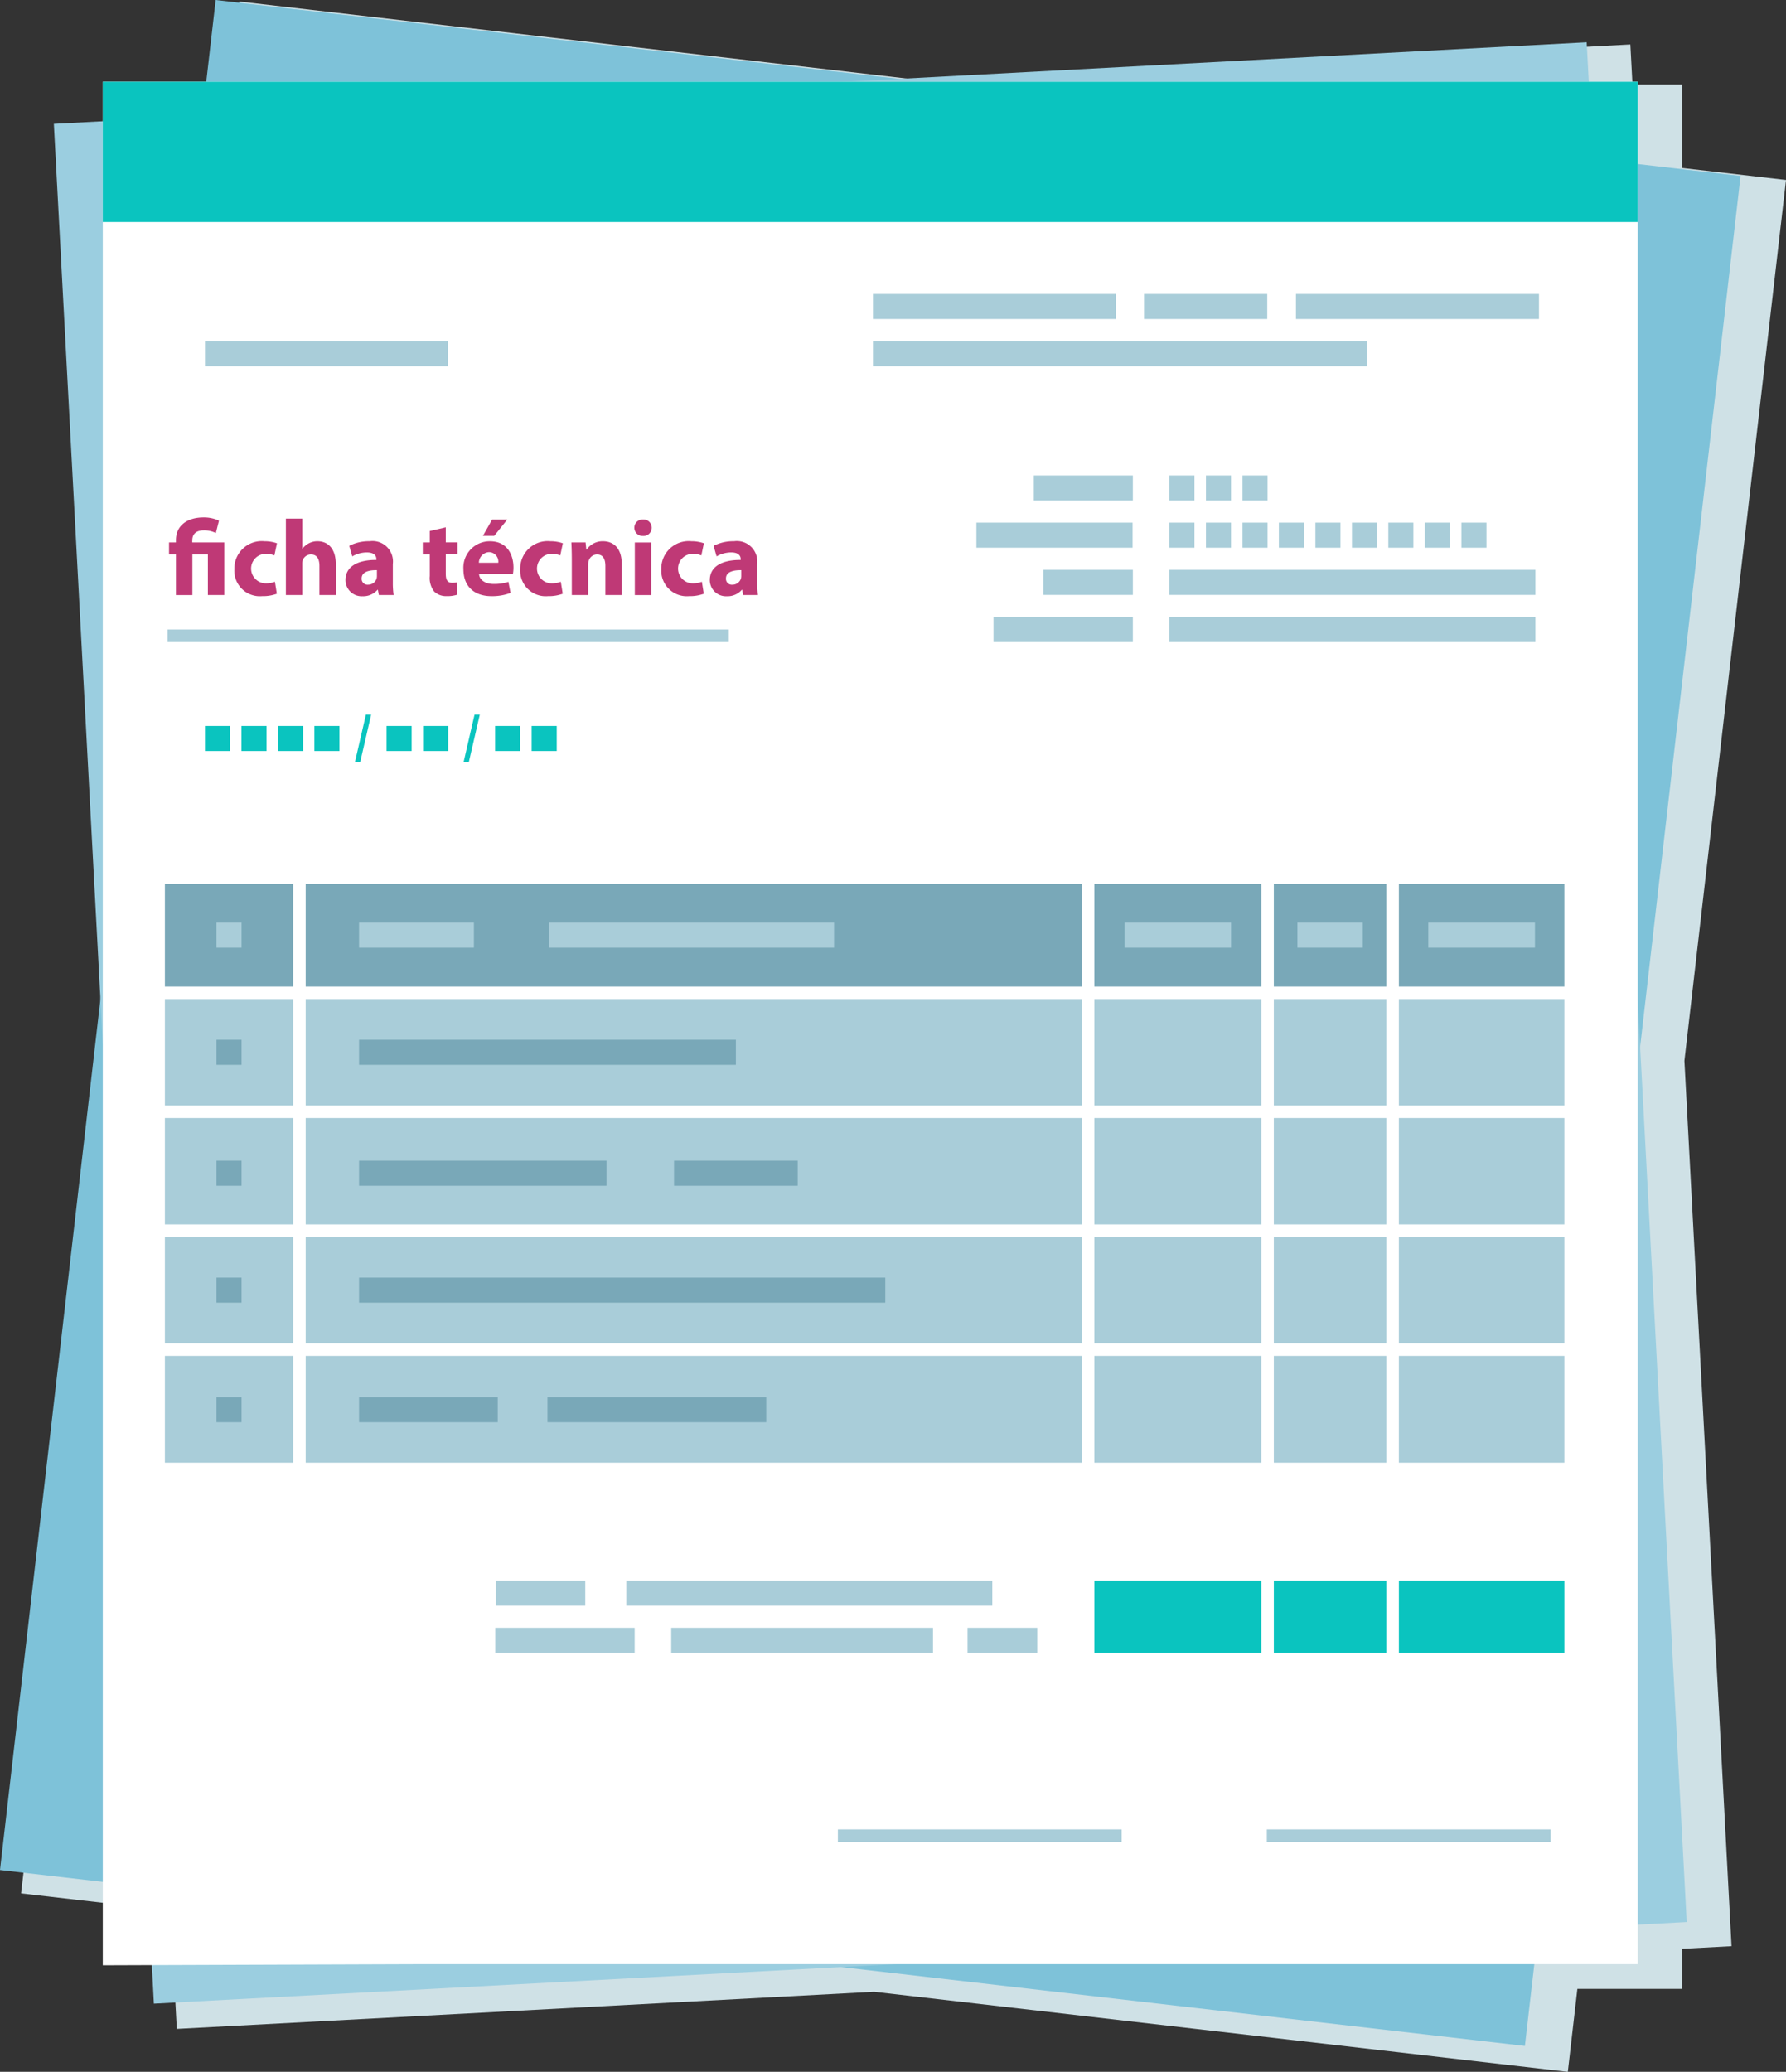 <svg xmlns="http://www.w3.org/2000/svg" width="225.598" height="261.667" viewBox="0 0 225.598 261.667">
  <rect x="0" y="0" width="225.598" height="261.667" fill="#333333" stroke="none"/>
  <g id="Grupo_69112" data-name="Grupo 69112" transform="translate(-114.114 -84.394)">
    <path id="Trazado_115314" data-name="Trazado 115314" d="M226.256,336.082l-88.081,4.688-.8-14.94-18.867-2.175,12.831-111.243L125.391,100.59l6.253-.333V95.193h13.219l1.208-10.475L233.7,94.825l88.081-4.688.269,5.056h6.261v10.545l13.132,1.514L328.61,218.5l5.952,111.822-6.253.333v5.064H315.09l-1.208,10.475Z" transform="translate(-1.729 -0.127)" fill="#cfe1e6" style="mix-blend-mode: multiply;isolation: isolate"/>
    <rect id="Rectángulo_7073" data-name="Rectángulo 7073" width="193.896" height="237.75" transform="translate(141.356 84.394) rotate(6.58)" fill="#7ec2d9"/>
    <rect id="Rectángulo_7074" data-name="Rectángulo 7074" width="193.895" height="237.75" transform="translate(120.915 100.04) rotate(-3.047)" fill="#9bcee0"/>
    <g id="Grupo_69111" data-name="Grupo 69111" transform="translate(127.094 94.72)">
      <path id="Trazado_115315" data-name="Trazado 115315" d="M329.4,101.41V339.16H174.827l-39.319.138V101.41Z" transform="translate(-135.506 -101.41)" fill="#fff"/>
      <rect id="Rectángulo_7075" data-name="Rectángulo 7075" width="193.895" height="17.715" fill="#0ac4bf"/>
      <rect id="Rectángulo_7076" data-name="Rectángulo 7076" width="35.851" height="1.583" transform="translate(147.041 220.731)" fill="#a9cdd9"/>
      <rect id="Rectángulo_7077" data-name="Rectángulo 7077" width="35.851" height="1.583" transform="translate(92.856 220.731)" fill="#a9cdd9"/>
      <g id="Grupo_69101" data-name="Grupo 69101" transform="translate(7.848 101.289)">
        <rect id="Rectángulo_7078" data-name="Rectángulo 7078" width="21.089" height="13.439" transform="translate(117.403 29.592)" fill="#a9cdd9"/>
        <rect id="Rectángulo_7079" data-name="Rectángulo 7079" width="21.089" height="13.439" transform="translate(117.403 44.614)" fill="#a9cdd9"/>
        <rect id="Rectángulo_7080" data-name="Rectángulo 7080" width="16.2" height="13.439" transform="translate(0 44.614)" fill="#a9cdd9"/>
        <rect id="Rectángulo_7081" data-name="Rectángulo 7081" width="16.2" height="13.439" transform="translate(0 29.592)" fill="#a9cdd9"/>
        <rect id="Rectángulo_7082" data-name="Rectángulo 7082" width="16.2" height="13.439" transform="translate(0 14.57)" fill="#a9cdd9"/>
        <rect id="Rectángulo_7083" data-name="Rectángulo 7083" width="21.089" height="13.439" transform="translate(117.403 14.57)" fill="#a9cdd9"/>
        <rect id="Rectángulo_7084" data-name="Rectángulo 7084" width="14.215" height="13.439" transform="translate(140.075 29.592)" fill="#a9cdd9"/>
        <rect id="Rectángulo_7085" data-name="Rectángulo 7085" width="21.089" height="13.49" transform="translate(117.403 59.636)" fill="#a9cdd9"/>
        <rect id="Rectángulo_7086" data-name="Rectángulo 7086" width="98.037" height="13.49" transform="translate(17.783 59.636)" fill="#a9cdd9"/>
        <rect id="Rectángulo_7087" data-name="Rectángulo 7087" width="14.215" height="13.439" transform="translate(140.075 44.614)" fill="#a9cdd9"/>
        <rect id="Rectángulo_7088" data-name="Rectángulo 7088" width="16.2" height="13.49" transform="translate(0 59.636)" fill="#a9cdd9"/>
        <rect id="Rectángulo_7089" data-name="Rectángulo 7089" width="98.037" height="13.439" transform="translate(17.783 14.57)" fill="#a9cdd9"/>
        <rect id="Rectángulo_7090" data-name="Rectángulo 7090" width="98.037" height="13.439" transform="translate(17.783 29.592)" fill="#a9cdd9"/>
        <rect id="Rectángulo_7091" data-name="Rectángulo 7091" width="14.215" height="13.439" transform="translate(140.075 14.57)" fill="#a9cdd9"/>
        <rect id="Rectángulo_7092" data-name="Rectángulo 7092" width="14.215" height="13.49" transform="translate(140.075 59.636)" fill="#a9cdd9"/>
        <rect id="Rectángulo_7093" data-name="Rectángulo 7093" width="98.037" height="13.439" transform="translate(17.783 44.614)" fill="#a9cdd9"/>
        <rect id="Rectángulo_7094" data-name="Rectángulo 7094" width="20.902" height="13.49" transform="translate(155.872 59.636)" fill="#a9cdd9"/>
        <rect id="Rectángulo_7095" data-name="Rectángulo 7095" width="20.902" height="13.439" transform="translate(155.872 29.592)" fill="#a9cdd9"/>
        <rect id="Rectángulo_7096" data-name="Rectángulo 7096" width="20.902" height="13.439" transform="translate(155.872 44.614)" fill="#a9cdd9"/>
        <rect id="Rectángulo_7097" data-name="Rectángulo 7097" width="20.902" height="13.439" transform="translate(155.872 14.57)" fill="#a9cdd9"/>
        <rect id="Rectángulo_7098" data-name="Rectángulo 7098" width="98.037" height="12.988" transform="translate(17.783)" fill="#79a8b8"/>
        <rect id="Rectángulo_7099" data-name="Rectángulo 7099" width="20.902" height="12.988" transform="translate(155.872)" fill="#79a8b8"/>
        <rect id="Rectángulo_7100" data-name="Rectángulo 7100" width="16.2" height="12.988" fill="#79a8b8"/>
        <rect id="Rectángulo_7101" data-name="Rectángulo 7101" width="14.215" height="12.988" transform="translate(140.075)" fill="#79a8b8"/>
        <rect id="Rectángulo_7102" data-name="Rectángulo 7102" width="21.089" height="12.988" transform="translate(117.403)" fill="#79a8b8"/>
      </g>
      <g id="Grupo_69102" data-name="Grupo 69102" transform="translate(125.252 189.307)">
        <rect id="Rectángulo_7103" data-name="Rectángulo 7103" width="20.902" height="9.125" transform="translate(38.469)" fill="#0ac4bf"/>
        <rect id="Rectángulo_7104" data-name="Rectángulo 7104" width="14.215" height="9.125" transform="translate(22.672)" fill="#0ac4bf"/>
        <rect id="Rectángulo_7105" data-name="Rectángulo 7105" width="21.089" height="9.125" fill="#0ac4bf"/>
      </g>
      <g id="Grupo_69105" data-name="Grupo 69105" transform="translate(8.181 26.799)">
        <rect id="Rectángulo_7106" data-name="Rectángulo 7106" width="30.696" height="3.166" transform="translate(4.726 5.959)" fill="#a9cdd9"/>
        <rect id="Rectángulo_7107" data-name="Rectángulo 7107" width="30.696" height="3.166" transform="translate(89.102)" fill="#a9cdd9"/>
        <rect id="Rectángulo_7108" data-name="Rectángulo 7108" width="30.696" height="3.166" transform="translate(142.541)" fill="#a9cdd9"/>
        <rect id="Rectángulo_7109" data-name="Rectángulo 7109" width="15.564" height="3.166" transform="translate(123.347)" fill="#a9cdd9"/>
        <rect id="Rectángulo_7110" data-name="Rectángulo 7110" width="62.441" height="3.166" transform="translate(89.102 5.959)" fill="#a9cdd9"/>
        <rect id="Rectángulo_7111" data-name="Rectángulo 7111" width="12.505" height="3.166" transform="translate(109.43 22.924)" fill="#a9cdd9"/>
        <rect id="Rectángulo_7112" data-name="Rectángulo 7112" width="3.166" height="3.166" transform="translate(126.553 22.924)" fill="#a9cdd9"/>
        <rect id="Rectángulo_7113" data-name="Rectángulo 7113" width="3.166" height="3.166" transform="translate(131.169 22.924)" fill="#a9cdd9"/>
        <rect id="Rectángulo_7114" data-name="Rectángulo 7114" width="3.166" height="3.166" transform="translate(135.785 22.924)" fill="#a9cdd9"/>
        <rect id="Rectángulo_7115" data-name="Rectángulo 7115" width="3.166" height="3.166" transform="translate(126.553 28.884)" fill="#a9cdd9"/>
        <rect id="Rectángulo_7116" data-name="Rectángulo 7116" width="3.166" height="3.166" transform="translate(131.169 28.884)" fill="#a9cdd9"/>
        <rect id="Rectángulo_7117" data-name="Rectángulo 7117" width="3.166" height="3.166" transform="translate(135.785 28.884)" fill="#a9cdd9"/>
        <rect id="Rectángulo_7118" data-name="Rectángulo 7118" width="3.166" height="3.166" transform="translate(140.379 28.884)" fill="#a9cdd9"/>
        <rect id="Rectángulo_7119" data-name="Rectángulo 7119" width="3.166" height="3.166" transform="translate(144.995 28.884)" fill="#a9cdd9"/>
        <rect id="Rectángulo_7120" data-name="Rectángulo 7120" width="3.166" height="3.166" transform="translate(149.611 28.884)" fill="#a9cdd9"/>
        <rect id="Rectángulo_7121" data-name="Rectángulo 7121" width="3.166" height="3.166" transform="translate(154.205 28.884)" fill="#a9cdd9"/>
        <rect id="Rectángulo_7122" data-name="Rectángulo 7122" width="3.166" height="3.166" transform="translate(158.821 28.884)" fill="#a9cdd9"/>
        <rect id="Rectángulo_7123" data-name="Rectángulo 7123" width="3.166" height="3.166" transform="translate(163.437 28.884)" fill="#a9cdd9"/>
        <rect id="Rectángulo_7124" data-name="Rectángulo 7124" width="19.73" height="3.166" transform="translate(102.173 28.884)" fill="#a9cdd9"/>
        <rect id="Rectángulo_7125" data-name="Rectángulo 7125" width="46.232" height="3.166" transform="translate(126.553 34.843)" fill="#a9cdd9"/>
        <rect id="Rectángulo_7126" data-name="Rectángulo 7126" width="11.312" height="3.166" transform="translate(110.624 34.843)" fill="#a9cdd9"/>
        <rect id="Rectángulo_7127" data-name="Rectángulo 7127" width="46.232" height="3.166" transform="translate(126.553 40.802)" fill="#a9cdd9"/>
        <rect id="Rectángulo_7128" data-name="Rectángulo 7128" width="17.603" height="3.166" transform="translate(104.332 40.802)" fill="#a9cdd9"/>
        <g id="Grupo_69103" data-name="Grupo 69103" transform="translate(41.403 162.508)">
          <rect id="Rectángulo_7129" data-name="Rectángulo 7129" width="46.232" height="3.166" transform="translate(16.545)" fill="#a9cdd9"/>
          <rect id="Rectángulo_7130" data-name="Rectángulo 7130" width="11.312" height="3.166" transform="translate(0.052)" fill="#a9cdd9"/>
          <rect id="Rectángulo_7131" data-name="Rectángulo 7131" width="33.066" height="3.166" transform="translate(22.221 5.959)" fill="#a9cdd9"/>
          <rect id="Rectángulo_7132" data-name="Rectángulo 7132" width="17.603" height="3.166" transform="translate(0 5.959)" fill="#a9cdd9"/>
          <rect id="Rectángulo_7133" data-name="Rectángulo 7133" width="8.802" height="3.166" transform="translate(59.651 5.959)" fill="#a9cdd9"/>
        </g>
        <rect id="Rectángulo_7134" data-name="Rectángulo 7134" width="70.903" height="1.583" transform="translate(0 42.385)" fill="#a9cdd9"/>
        <g id="Grupo_69104" data-name="Grupo 69104" transform="translate(0.19 28.229)">
          <path id="Trazado_115316" data-name="Trazado 115316" d="M150.169,201.895V196.77h-.87v-1.523h.87v-.285c0-1.835,1.427-2.868,3.479-2.868a4.457,4.457,0,0,1,1.958.408l-.394,1.563a3.254,3.254,0,0,0-1.509-.34c-1.087,0-1.468.558-1.468,1.291v.231h4.037v6.647h-2.066V196.77h-1.958v5.125Z" transform="translate(-149.299 -192.094)" fill="#bf3976"/>
          <path id="Trazado_115317" data-name="Trazado 115317" d="M168.264,203.678a5.034,5.034,0,0,1-1.848.3,3.224,3.224,0,0,1-3.52-3.4,3.466,3.466,0,0,1,3.806-3.534,4.807,4.807,0,0,1,1.577.258l-.326,1.536a2.83,2.83,0,0,0-1.155-.2,1.863,1.863,0,0,0,.041,3.724,3.193,3.193,0,0,0,1.182-.2Z" transform="translate(-154.645 -194.041)" fill="#bf3976"/>
          <path id="Trazado_115318" data-name="Trazado 115318" d="M173.623,192.341h2.066v3.792h.027a2.494,2.494,0,0,1,.816-.68,2.323,2.323,0,0,1,1.073-.258c1.319,0,2.324.91,2.324,2.908v3.888h-2.066v-3.657c0-.87-.3-1.468-1.073-1.468a1.1,1.1,0,0,0-1.033.72,1.31,1.31,0,0,0-.069.462v3.942h-2.066Z" transform="translate(-158.863 -192.191)" fill="#bf3976"/>
          <path id="Trazado_115319" data-name="Trazado 115319" d="M190.244,203.841l-.123-.666h-.041a2.394,2.394,0,0,1-1.9.816,2.038,2.038,0,0,1-2.148-2.039c0-1.726,1.55-2.555,3.9-2.542v-.095c0-.354-.19-.857-1.209-.857a3.741,3.741,0,0,0-1.836.5l-.38-1.332a5.486,5.486,0,0,1,2.583-.584,2.585,2.585,0,0,1,2.922,2.868v2.311a10.3,10.3,0,0,0,.1,1.618ZM190,200.7c-1.087-.013-1.93.245-1.93,1.047a.742.742,0,0,0,.815.788,1.129,1.129,0,0,0,1.074-.761,1.476,1.476,0,0,0,.041-.354Z" transform="translate(-163.741 -194.041)" fill="#bf3976"/>
          <path id="Trazado_115320" data-name="Trazado 115320" d="M205.02,194.155v1.9H206.5v1.523H205.02v2.406c0,.8.191,1.169.816,1.169a3.418,3.418,0,0,0,.611-.054l.014,1.563a4.056,4.056,0,0,1-1.346.177,2.147,2.147,0,0,1-1.549-.571A2.753,2.753,0,0,1,203,200.3V197.58h-.884v-1.523H203v-1.441Z" transform="translate(-170.064 -192.904)" fill="#bf3976"/>
          <path id="Trazado_115321" data-name="Trazado 115321" d="M212.549,199.4c.067.857.91,1.265,1.876,1.265a5.841,5.841,0,0,0,1.835-.272l.272,1.4a6.563,6.563,0,0,1-2.406.408c-2.256,0-3.547-1.305-3.547-3.385a3.329,3.329,0,0,1,3.357-3.547c2.148,0,2.964,1.672,2.964,3.316a4.871,4.871,0,0,1-.069.816Zm2.433-1.414a1.2,1.2,0,0,0-1.169-1.345,1.356,1.356,0,0,0-1.278,1.345Zm1.142-5.464-1.658,2.066h-1.427l1.169-2.066Z" transform="translate(-173.393 -192.261)" fill="#bf3976"/>
          <path id="Trazado_115322" data-name="Trazado 115322" d="M227.772,203.678a5.036,5.036,0,0,1-1.848.3,3.224,3.224,0,0,1-3.521-3.4,3.467,3.467,0,0,1,3.806-3.534,4.8,4.8,0,0,1,1.577.258l-.326,1.536a2.83,2.83,0,0,0-1.155-.2,1.863,1.863,0,0,0,.041,3.724,3.194,3.194,0,0,0,1.183-.2Z" transform="translate(-178.042 -194.041)" fill="#bf3976"/>
          <path id="Trazado_115323" data-name="Trazado 115323" d="M233.1,199.315c0-.829-.027-1.536-.054-2.121h1.794l.095.911h.041a2.434,2.434,0,0,1,2.052-1.06c1.359,0,2.379.9,2.379,2.854v3.942h-2.066v-3.684c0-.856-.3-1.441-1.046-1.441a1.1,1.1,0,0,0-1.047.775,1.411,1.411,0,0,0-.082.516v3.833H233.1Z" transform="translate(-182.225 -194.041)" fill="#bf3976"/>
          <path id="Trazado_115324" data-name="Trazado 115324" d="M248.355,193.567a1.037,1.037,0,0,1-1.115,1.033,1.041,1.041,0,1,1,.013-2.08A1.036,1.036,0,0,1,248.355,193.567Zm-2.134,8.5v-6.647h2.066v6.647Z" transform="translate(-187.385 -192.261)" fill="#bf3976"/>
          <path id="Trazado_115325" data-name="Trazado 115325" d="M257.135,203.678a5.034,5.034,0,0,1-1.848.3,3.224,3.224,0,0,1-3.52-3.4,3.466,3.466,0,0,1,3.806-3.534,4.8,4.8,0,0,1,1.577.258l-.326,1.536a2.83,2.83,0,0,0-1.155-.2,1.863,1.863,0,0,0,.041,3.724,3.193,3.193,0,0,0,1.182-.2Z" transform="translate(-189.587 -194.041)" fill="#bf3976"/>
          <path id="Trazado_115326" data-name="Trazado 115326" d="M266.08,203.841l-.123-.666h-.041a2.394,2.394,0,0,1-1.9.816,2.038,2.038,0,0,1-2.148-2.039c0-1.726,1.55-2.555,3.9-2.542v-.095c0-.354-.191-.857-1.209-.857a3.741,3.741,0,0,0-1.836.5l-.38-1.332a5.486,5.486,0,0,1,2.583-.584,2.585,2.585,0,0,1,2.922,2.868v2.311a10.3,10.3,0,0,0,.1,1.618Zm-.245-3.14c-1.087-.013-1.93.245-1.93,1.047a.742.742,0,0,0,.815.788,1.129,1.129,0,0,0,1.074-.761,1.478,1.478,0,0,0,.041-.354Z" transform="translate(-193.558 -194.041)" fill="#bf3976"/>
        </g>
      </g>
      <g id="Grupo_69108" data-name="Grupo 69108" transform="translate(12.907 79.935)">
        <rect id="Rectángulo_7135" data-name="Rectángulo 7135" width="3.166" height="3.166" transform="translate(0 1.428)" fill="#0ac4bf"/>
        <rect id="Rectángulo_7136" data-name="Rectángulo 7136" width="3.166" height="3.166" transform="translate(4.616 1.428)" fill="#0ac4bf"/>
        <rect id="Rectángulo_7137" data-name="Rectángulo 7137" width="3.166" height="3.166" transform="translate(9.232 1.428)" fill="#0ac4bf"/>
        <rect id="Rectángulo_7138" data-name="Rectángulo 7138" width="3.166" height="3.166" transform="translate(13.826 1.428)" fill="#0ac4bf"/>
        <rect id="Rectángulo_7139" data-name="Rectángulo 7139" width="3.166" height="3.166" transform="translate(22.943 1.428)" fill="#0ac4bf"/>
        <rect id="Rectángulo_7140" data-name="Rectángulo 7140" width="3.166" height="3.166" transform="translate(27.559 1.428)" fill="#0ac4bf"/>
        <rect id="Rectángulo_7141" data-name="Rectángulo 7141" width="3.166" height="3.166" transform="translate(36.654 1.428)" fill="#0ac4bf"/>
        <rect id="Rectángulo_7142" data-name="Rectángulo 7142" width="3.166" height="3.166" transform="translate(41.27 1.428)" fill="#0ac4bf"/>
        <g id="Grupo_69106" data-name="Grupo 69106" transform="translate(18.94)">
          <path id="Trazado_115327" data-name="Trazado 115327" d="M189.377,233.138h.664l-1.391,6.021h-.664Z" transform="translate(-187.986 -233.138)" fill="#0ac4bf"/>
        </g>
        <g id="Grupo_69107" data-name="Grupo 69107" transform="translate(32.662)">
          <path id="Trazado_115328" data-name="Trazado 115328" d="M211.99,233.138h.664l-1.391,6.021H210.6Z" transform="translate(-210.599 -233.138)" fill="#0ac4bf"/>
        </g>
      </g>
      <g id="Grupo_69109" data-name="Grupo 69109" transform="translate(32.374 106.2)">
        <rect id="Rectángulo_7143" data-name="Rectángulo 7143" width="14.507" height="3.166" fill="#a9cdd9"/>
        <rect id="Rectángulo_7144" data-name="Rectángulo 7144" width="13.453" height="3.166" transform="translate(96.695)" fill="#a9cdd9"/>
        <rect id="Rectángulo_7145" data-name="Rectángulo 7145" width="8.252" height="3.166" transform="translate(118.53)" fill="#a9cdd9"/>
        <rect id="Rectángulo_7146" data-name="Rectángulo 7146" width="13.473" height="3.166" transform="translate(135.061)" fill="#a9cdd9"/>
        <rect id="Rectángulo_7147" data-name="Rectángulo 7147" width="36.005" height="3.166" transform="translate(23.998)" fill="#a9cdd9"/>
        <rect id="Rectángulo_7148" data-name="Rectángulo 7148" width="47.598" height="3.166" transform="translate(0 14.796)" fill="#79a8b8"/>
        <rect id="Rectángulo_7149" data-name="Rectángulo 7149" width="31.252" height="3.166" transform="translate(0 30.069)" fill="#79a8b8"/>
        <rect id="Rectángulo_7150" data-name="Rectángulo 7150" width="15.626" height="3.166" transform="translate(39.785 30.069)" fill="#79a8b8"/>
        <rect id="Rectángulo_7151" data-name="Rectángulo 7151" width="27.637" height="3.166" transform="translate(23.799 59.93)" fill="#79a8b8"/>
        <rect id="Rectángulo_7152" data-name="Rectángulo 7152" width="17.518" height="3.166" transform="translate(0 59.93)" fill="#79a8b8"/>
        <rect id="Rectángulo_7153" data-name="Rectángulo 7153" width="66.472" height="3.166" transform="translate(0 44.84)" fill="#79a8b8"/>
      </g>
      <g id="Grupo_69110" data-name="Grupo 69110" transform="translate(14.366 106.2)">
        <rect id="Rectángulo_7154" data-name="Rectángulo 7154" width="3.166" height="3.166" fill="#a9cdd9"/>
        <rect id="Rectángulo_7155" data-name="Rectángulo 7155" width="3.166" height="3.166" transform="translate(0 14.796)" fill="#79a8b8"/>
        <rect id="Rectángulo_7156" data-name="Rectángulo 7156" width="3.166" height="3.166" transform="translate(0 30.069)" fill="#79a8b8"/>
        <rect id="Rectángulo_7157" data-name="Rectángulo 7157" width="3.166" height="3.166" transform="translate(0 44.84)" fill="#79a8b8"/>
        <rect id="Rectángulo_7158" data-name="Rectángulo 7158" width="3.166" height="3.166" transform="translate(0 59.93)" fill="#79a8b8"/>
      </g>
    </g>
  </g>
</svg>
